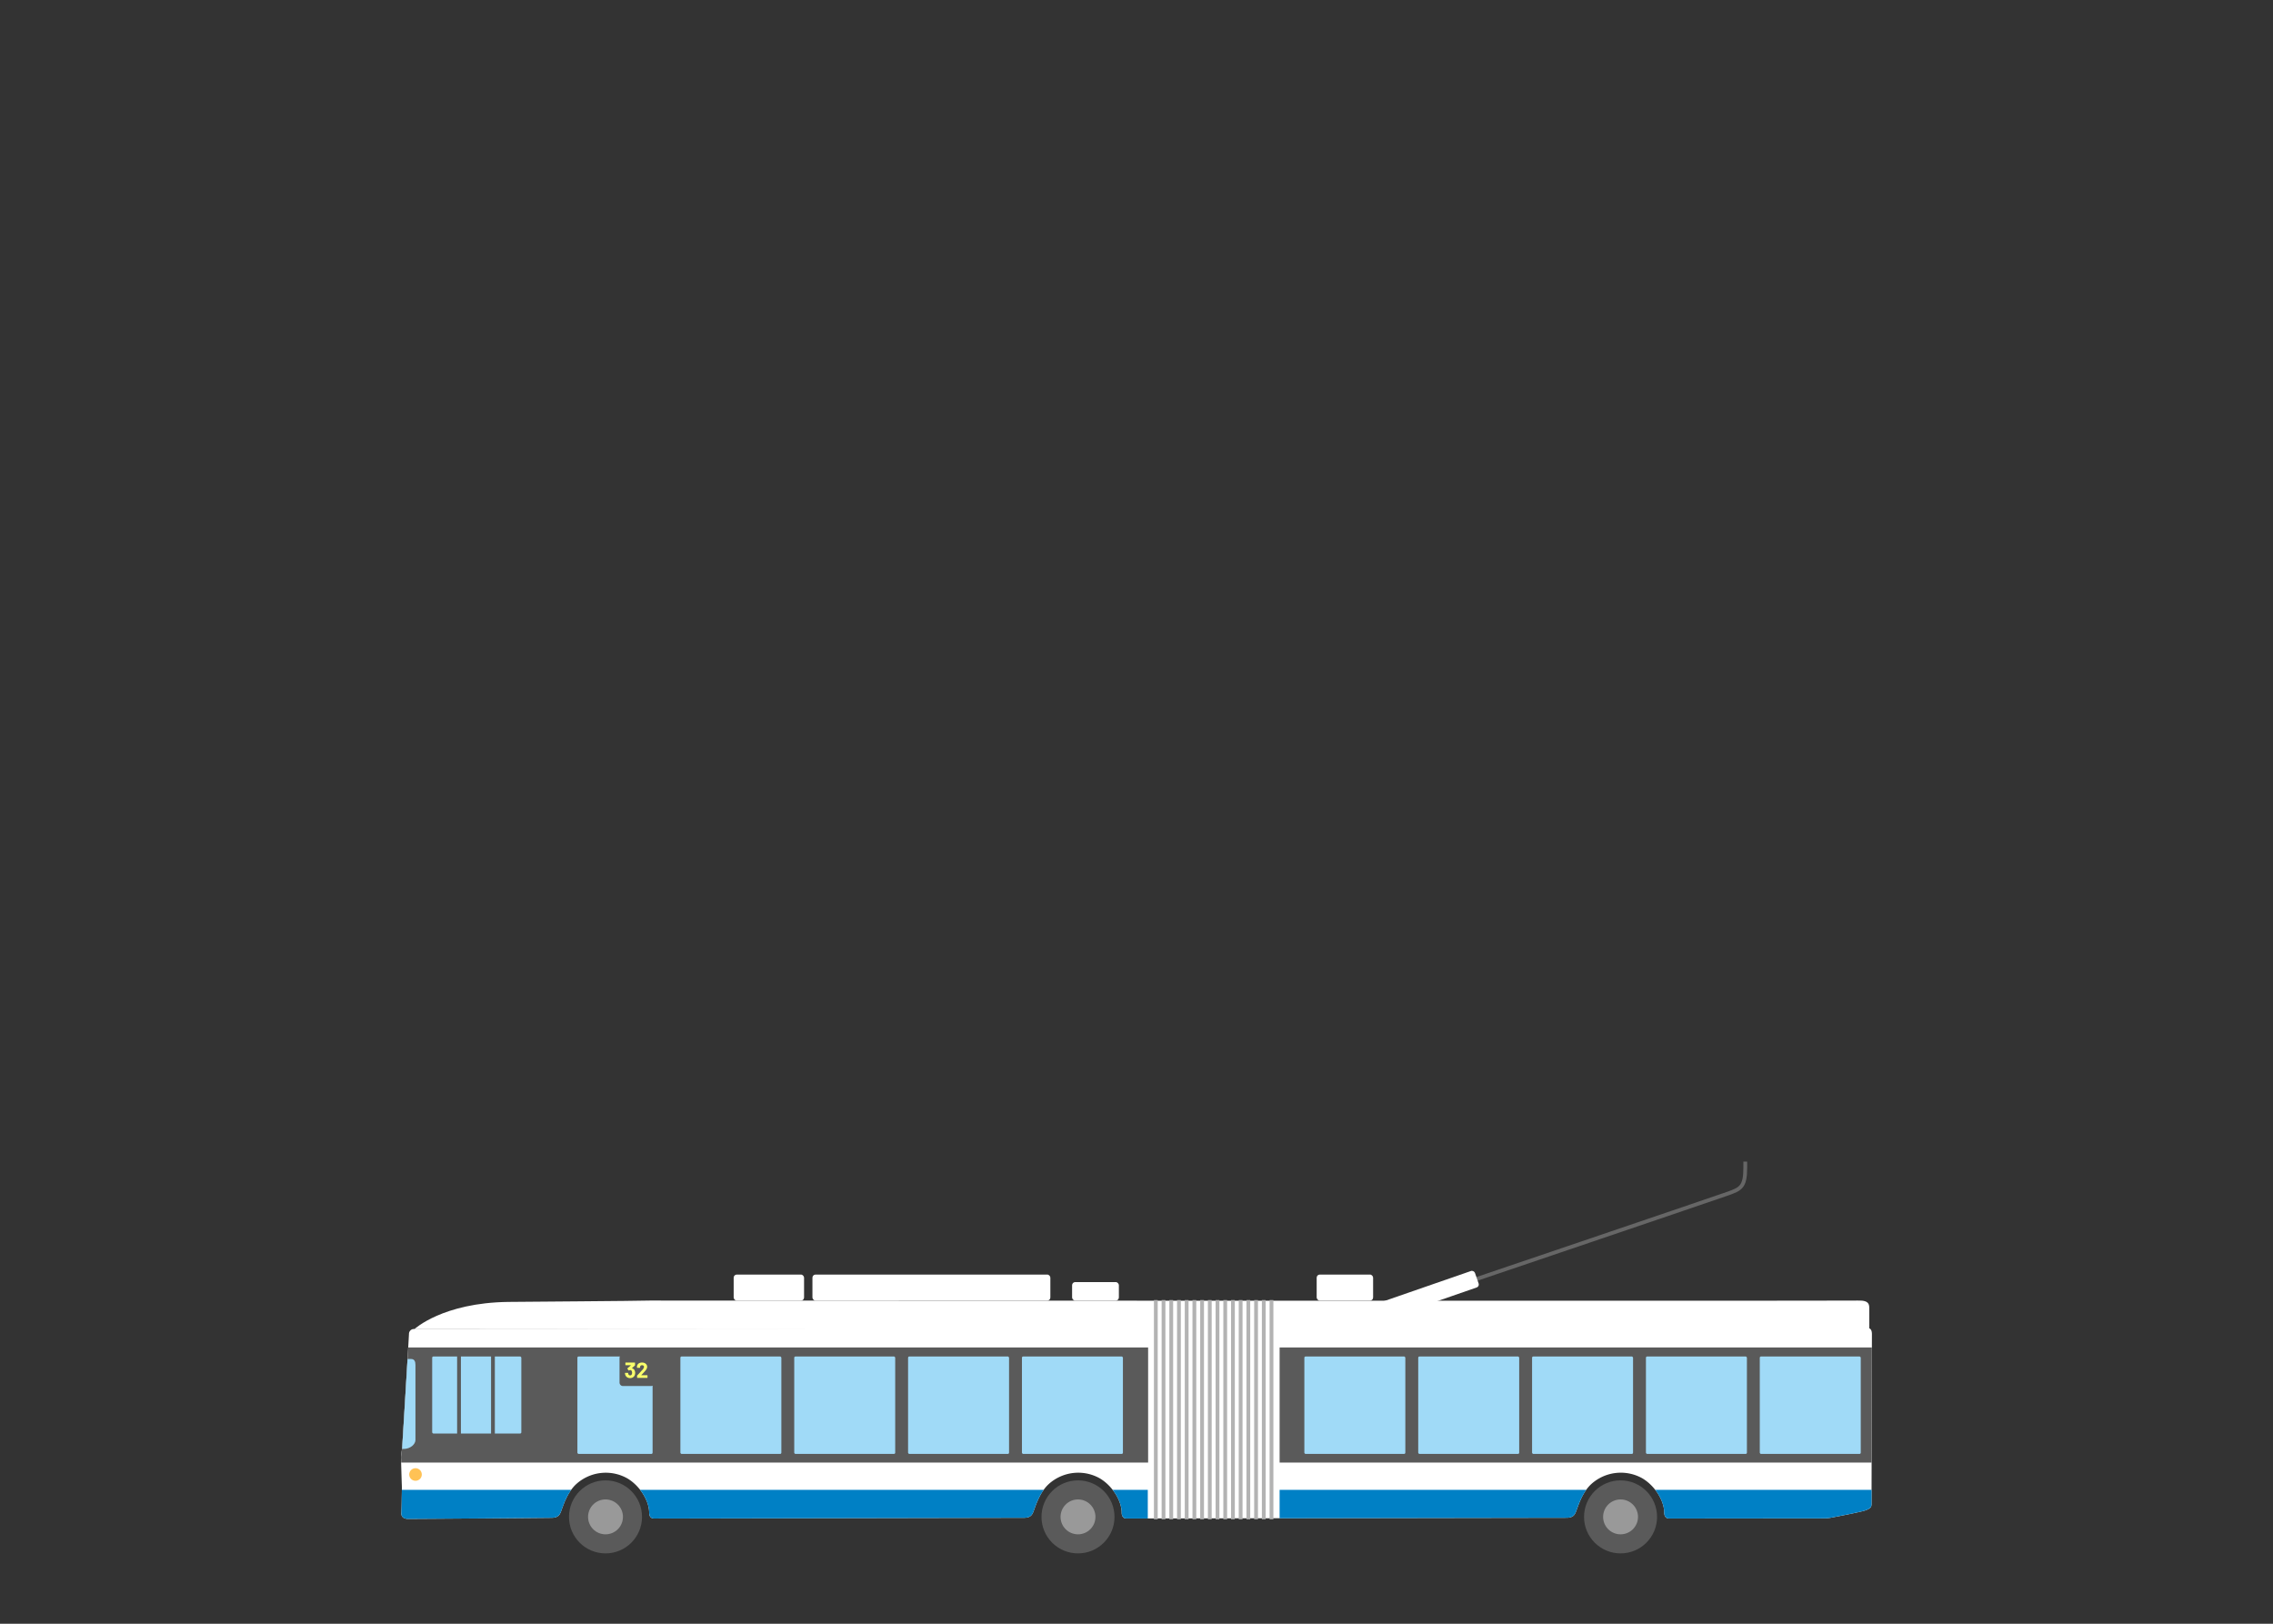 <svg id="Ebene_1" data-name="Ebene 1" xmlns="http://www.w3.org/2000/svg" xmlns:xlink="http://www.w3.org/1999/xlink" viewBox="0 0 1260 900"><rect x="0" y="0" width="1260" height="900" fill="#333333" stroke="none"/><defs><style>.cls-1,.cls-11,.cls-12,.cls-6{fill:none;}.cls-2{fill:#fff;}.cls-3{clip-path:url(#clip-path);}.cls-4{fill:#5a5a5a;}.cls-5{fill:#0080c5;}.cls-6{stroke:#666;}.cls-10,.cls-11,.cls-12,.cls-6{stroke-miterlimit:10;stroke-width:2.1px;}.cls-7{fill:#999;}.cls-8{fill:#ffc255;}.cls-10,.cls-9{fill:#a0daf7;}.cls-10,.cls-11{stroke:#5a5a5a;}.cls-12{stroke:#b3b3b3;}.cls-13{fill:#f9ff6b;}</style><clipPath id="clip-path"><path class="cls-1" d="M1034.13,735.93c2.65-.12,3.54,1.06,3.54,3.65,0,2.18-.21,91.72-.21,94.15,0,2.1-1.34,2.65-3.49,3.46s-17.61,3.8-18.82,4a21.3,21.3,0,0,1-3.32.37l-86.69.09c-1.38,0-2.6-.92-2.6-3.3,0-6.57-5.25-15-12.32-19.06a24.39,24.39,0,0,0-28.07,3.25c-5,4.56-7.19,11.75-8.5,15.26-.79,2.1-1.87,3.38-5,3.46l-244.27.4c-1.38,0-2.6-.92-2.6-3.3,0-6.57-5.25-15-12.32-19.06a24.39,24.39,0,0,0-28.07,3.25c-5,4.56-7.19,11.75-8.5,15.26-.79,2.1-1.87,3.38-5,3.46l-205.43.4c-1.38,0-2.6-.92-2.6-3.3,0-6.57-5.25-15-12.32-19.06a24.39,24.39,0,0,0-28.07,3.25c-5,4.56-7.19,11.75-8.5,15.26-.79,2.1-1.87,3.38-5,3.46-3.48.08-76.54.64-79.77.61-2.23,0-3.93-1-3.72-3.41.1-1.16.2-6.84.2-7.56s.14-5.92.1-6.71c-.08-1.81-.47-13.94-.48-16.69a36.28,36.28,0,0,1,.56-4.33c.31-3.31,3.81-62.21,3.85-63.88a2.72,2.72,0,0,1,2.72-2.67C231.18,736.61,1032.36,736,1034.13,735.93Z"/></clipPath></defs><title>Zeichenfläche 1</title><path class="cls-2" d="M1034.13,735.93c2.65-.12,3.54,1.06,3.54,3.65,0,2.18-.21,91.72-.21,94.15,0,2.1-1.34,2.65-3.49,3.46s-17.61,3.8-18.82,4a21.3,21.3,0,0,1-3.32.37l-86.69.09c-1.38,0-2.6-.92-2.6-3.3,0-6.57-5.25-15-12.32-19.06a24.39,24.39,0,0,0-28.07,3.25c-5,4.56-7.19,11.75-8.5,15.26-.79,2.1-1.87,3.38-5,3.46l-244.27.4c-1.38,0-2.6-.92-2.6-3.3,0-6.57-5.25-15-12.32-19.06a24.39,24.39,0,0,0-28.07,3.25c-5,4.56-7.19,11.75-8.5,15.26-.79,2.1-1.87,3.38-5,3.46l-205.43.4c-1.38,0-2.6-.92-2.6-3.3,0-6.57-5.25-15-12.32-19.06a24.39,24.39,0,0,0-28.07,3.25c-5,4.56-7.19,11.75-8.5,15.26-.79,2.1-1.87,3.38-5,3.46-3.48.08-76.54.64-79.77.61-2.23,0-3.93-1-3.72-3.41.1-1.16.2-6.84.2-7.56s.14-5.92.1-6.71c-.08-1.81-.47-13.94-.48-16.69a36.28,36.28,0,0,1,.56-4.33c.31-3.31,3.81-62.21,3.85-63.88a2.72,2.72,0,0,1,2.72-2.67C231.18,736.61,1032.36,736,1034.13,735.93Z"/><g class="cls-3"><rect class="cls-4" x="214.02" y="746.87" width="422.42" height="63.79"/><rect class="cls-4" x="709.33" y="746.87" width="338" height="63.79"/><rect class="cls-5" x="205.93" y="825.77" width="430.33" height="31.5"/><rect class="cls-5" x="709.33" y="825.77" width="334.67" height="31.5"/></g><circle class="cls-4" cx="335.65" cy="840.77" r="20.24"/><circle class="cls-4" cx="597.57" cy="840.77" r="20.24"/><circle class="cls-4" cx="898.33" cy="840.77" r="20.24"/><path class="cls-6" d="M786.76,719.68s162.35-55,171.19-58.16c6.83-2.47,9.51-3.53,9.51-14.12v-3.57"/><rect class="cls-2" x="759.3" y="713.58" width="61.05" height="9.66" rx="1.72" ry="1.72" transform="translate(-191.7 298.23) rotate(-19.11)"/><path class="cls-2" d="M229.71,736.71s15.61-14.66,52.19-15.09c6.11-.07,71.63-.52,78.24-.75,0,0,663.08.23,669.69,0,6.91-.24,6.38,2.63,6.38,5.63v10.66"/><circle class="cls-7" cx="335.65" cy="840.77" r="9.67"/><circle class="cls-7" cx="597.57" cy="840.77" r="9.67"/><circle class="cls-7" cx="898.33" cy="840.77" r="9.67"/><circle class="cls-8" cx="230.33" cy="817.28" r="3.49"/><path class="cls-9" d="M225.91,753.26h2c1.77,0,2.39,1.32,2.39,3.29v41.64c0,2.3-2.8,4.93-6.58,4.93h-.83"/><rect class="cls-10" x="238.52" y="750.82" width="51.52" height="44.79" rx="1.72" ry="1.72"/><rect class="cls-10" x="319.02" y="750.82" width="43.78" height="56.1" rx="1.72" ry="1.72"/><rect class="cls-2" x="406.7" y="706.46" width="39.02" height="14.43" rx="1.72" ry="1.72"/><rect class="cls-2" x="450.36" y="706.46" width="131.89" height="14.43" rx="1.72" ry="1.72"/><rect class="cls-2" x="594.3" y="710.63" width="25.93" height="10.26" rx="1.72" ry="1.72"/><rect class="cls-2" x="729.88" y="706.46" width="31.28" height="14.43" rx="1.72" ry="1.72"/><rect class="cls-4" x="343.43" y="750.82" width="19.38" height="17.4" rx="1.72" ry="1.72"/><rect class="cls-10" x="722" y="750.82" width="58.07" height="56.1" rx="1.72" ry="1.72"/><rect class="cls-10" x="785.12" y="750.82" width="58.07" height="56.1" rx="1.72" ry="1.72"/><rect class="cls-10" x="848.23" y="750.82" width="58.07" height="56.1" rx="1.72" ry="1.72"/><rect class="cls-10" x="911.35" y="750.82" width="58.07" height="56.1" rx="1.72" ry="1.72"/><rect class="cls-10" x="974.46" y="750.82" width="58.07" height="56.1" rx="1.72" ry="1.72"/><line class="cls-11" x1="254.45" y1="750.96" x2="254.45" y2="795.67"/><line class="cls-11" x1="273.26" y1="750.96" x2="273.26" y2="795.67"/><line class="cls-12" x1="640.71" y1="720.58" x2="640.71" y2="842.1"/><line class="cls-12" x1="644.98" y1="720.58" x2="644.98" y2="842.1"/><line class="cls-12" x1="649.26" y1="720.58" x2="649.26" y2="842.1"/><line class="cls-12" x1="653.53" y1="720.58" x2="653.53" y2="842.1"/><line class="cls-12" x1="657.81" y1="720.58" x2="657.81" y2="842.1"/><line class="cls-12" x1="662.08" y1="720.58" x2="662.08" y2="842.1"/><line class="cls-12" x1="666.36" y1="720.58" x2="666.36" y2="842.1"/><line class="cls-12" x1="670.63" y1="720.58" x2="670.63" y2="842.1"/><line class="cls-12" x1="674.91" y1="720.58" x2="674.91" y2="842.1"/><line class="cls-12" x1="679.18" y1="720.58" x2="679.18" y2="842.1"/><line class="cls-12" x1="683.46" y1="720.58" x2="683.46" y2="842.1"/><line class="cls-12" x1="687.73" y1="720.58" x2="687.73" y2="842.1"/><line class="cls-12" x1="692" y1="720.58" x2="692" y2="842.1"/><line class="cls-12" x1="696.28" y1="720.58" x2="696.28" y2="842.1"/><line class="cls-12" x1="700.55" y1="720.58" x2="700.55" y2="842.1"/><line class="cls-12" x1="704.83" y1="720.58" x2="704.83" y2="842.1"/><path class="cls-13" d="M352.09,761a3.38,3.38,0,0,1-.22,1.21,2.47,2.47,0,0,1-1,1.21,2.91,2.91,0,0,1-1.61.43,2.86,2.86,0,0,1-1.62-.46,2.55,2.55,0,0,1-1-1.25,3.44,3.44,0,0,1-.19-1,.18.18,0,0,1,.21-.21H348a.2.2,0,0,1,.22.21,1.82,1.82,0,0,0,.12.53,1,1,0,0,0,.36.49,1,1,0,0,0,.59.18.93.93,0,0,0,.93-.59,2,2,0,0,0,.17-.85,2.16,2.16,0,0,0-.19-.93.93.93,0,0,0-.92-.57,1.08,1.08,0,0,0-.56.23l-.12,0a.22.22,0,0,1-.17-.09l-.64-.86a.22.22,0,0,1,0-.15.21.21,0,0,1,.07-.14l1.89-1.64s0,0,0-.05a.06.06,0,0,0-.06,0h-2.8a.18.18,0,0,1-.21-.21v-1.05a.18.18,0,0,1,.21-.21h4.92a.18.18,0,0,1,.21.21v1.19a.35.35,0,0,1-.11.25l-1.59,1.44s0,.08,0,.1a2,2,0,0,1,1.51,1.25A3.21,3.21,0,0,1,352.09,761Z"/><path class="cls-13" d="M353.16,763.58v-1a.38.38,0,0,1,.11-.25q.5-.5,1.05-1.11l.75-.82c.37-.42.65-.73.83-.92a3.5,3.5,0,0,0,1.1-1.81.9.9,0,0,0-.3-.7,1.27,1.27,0,0,0-1.57,0,.92.92,0,0,0-.3.72v.24a.18.18,0,0,1-.21.21h-1.31a.18.18,0,0,1-.21-.21v-.51a2.08,2.08,0,0,1,.41-1.16,2.39,2.39,0,0,1,1-.77,3.53,3.53,0,0,1,1.4-.27,3.28,3.28,0,0,1,1.49.32,2.41,2.41,0,0,1,1,.87,2.21,2.21,0,0,1,.34,1.21,2.39,2.39,0,0,1-.25,1,5.79,5.79,0,0,1-.76,1.15q-.49.59-1.67,1.83l-.57.6s0,0,0,.05a.06.06,0,0,0,.06,0h3.17a.18.18,0,0,1,.21.21v1.05a.18.18,0,0,1-.21.21h-5.32A.18.18,0,0,1,353.16,763.58Z"/><rect class="cls-10" x="376.11" y="750.82" width="58.07" height="56.1" rx="1.72" ry="1.72"/><rect class="cls-10" x="439.22" y="750.82" width="58.07" height="56.1" rx="1.72" ry="1.72"/><rect class="cls-10" x="502.33" y="750.82" width="58.07" height="56.1" rx="1.72" ry="1.72"/><rect class="cls-10" x="565.45" y="750.82" width="58.07" height="56.1" rx="1.72" ry="1.72"/><path class="cls-1" d="M1034.13,735.93c2.65-.12,3.54,1.06,3.54,3.65,0,2.18-.21,91.72-.21,94.15,0,2.1-1.34,2.65-3.49,3.46s-17.61,3.8-18.82,4a21.3,21.3,0,0,1-3.32.37l-86.69.09c-1.38,0-2.6-.92-2.6-3.3,0-6.57-5.25-15-12.32-19.06a24.39,24.39,0,0,0-28.07,3.25c-5,4.56-7.19,11.75-8.5,15.26-.79,2.1-1.87,3.38-5,3.46l-244.27.4c-1.38,0-2.6-.92-2.6-3.3,0-6.57-5.25-15-12.32-19.06a24.39,24.39,0,0,0-28.07,3.25c-5,4.56-7.19,11.75-8.5,15.26-.79,2.1-1.87,3.38-5,3.46l-205.43.4c-1.38,0-2.6-.92-2.6-3.3,0-6.57-5.25-15-12.32-19.06a24.39,24.39,0,0,0-28.07,3.25c-5,4.56-7.19,11.75-8.5,15.26-.79,2.1-1.87,3.38-5,3.46-3.48.08-76.54.64-79.77.61-2.23,0-3.93-1-3.72-3.41.1-1.16.2-6.84.2-7.56s.14-5.92.1-6.71c-.08-1.81-.47-13.94-.48-16.69a36.28,36.28,0,0,1,.56-4.33c.31-3.31,3.81-62.21,3.85-63.88a2.72,2.72,0,0,1,2.72-2.67C231.18,736.61,1032.36,736,1034.13,735.93Z"/></svg>